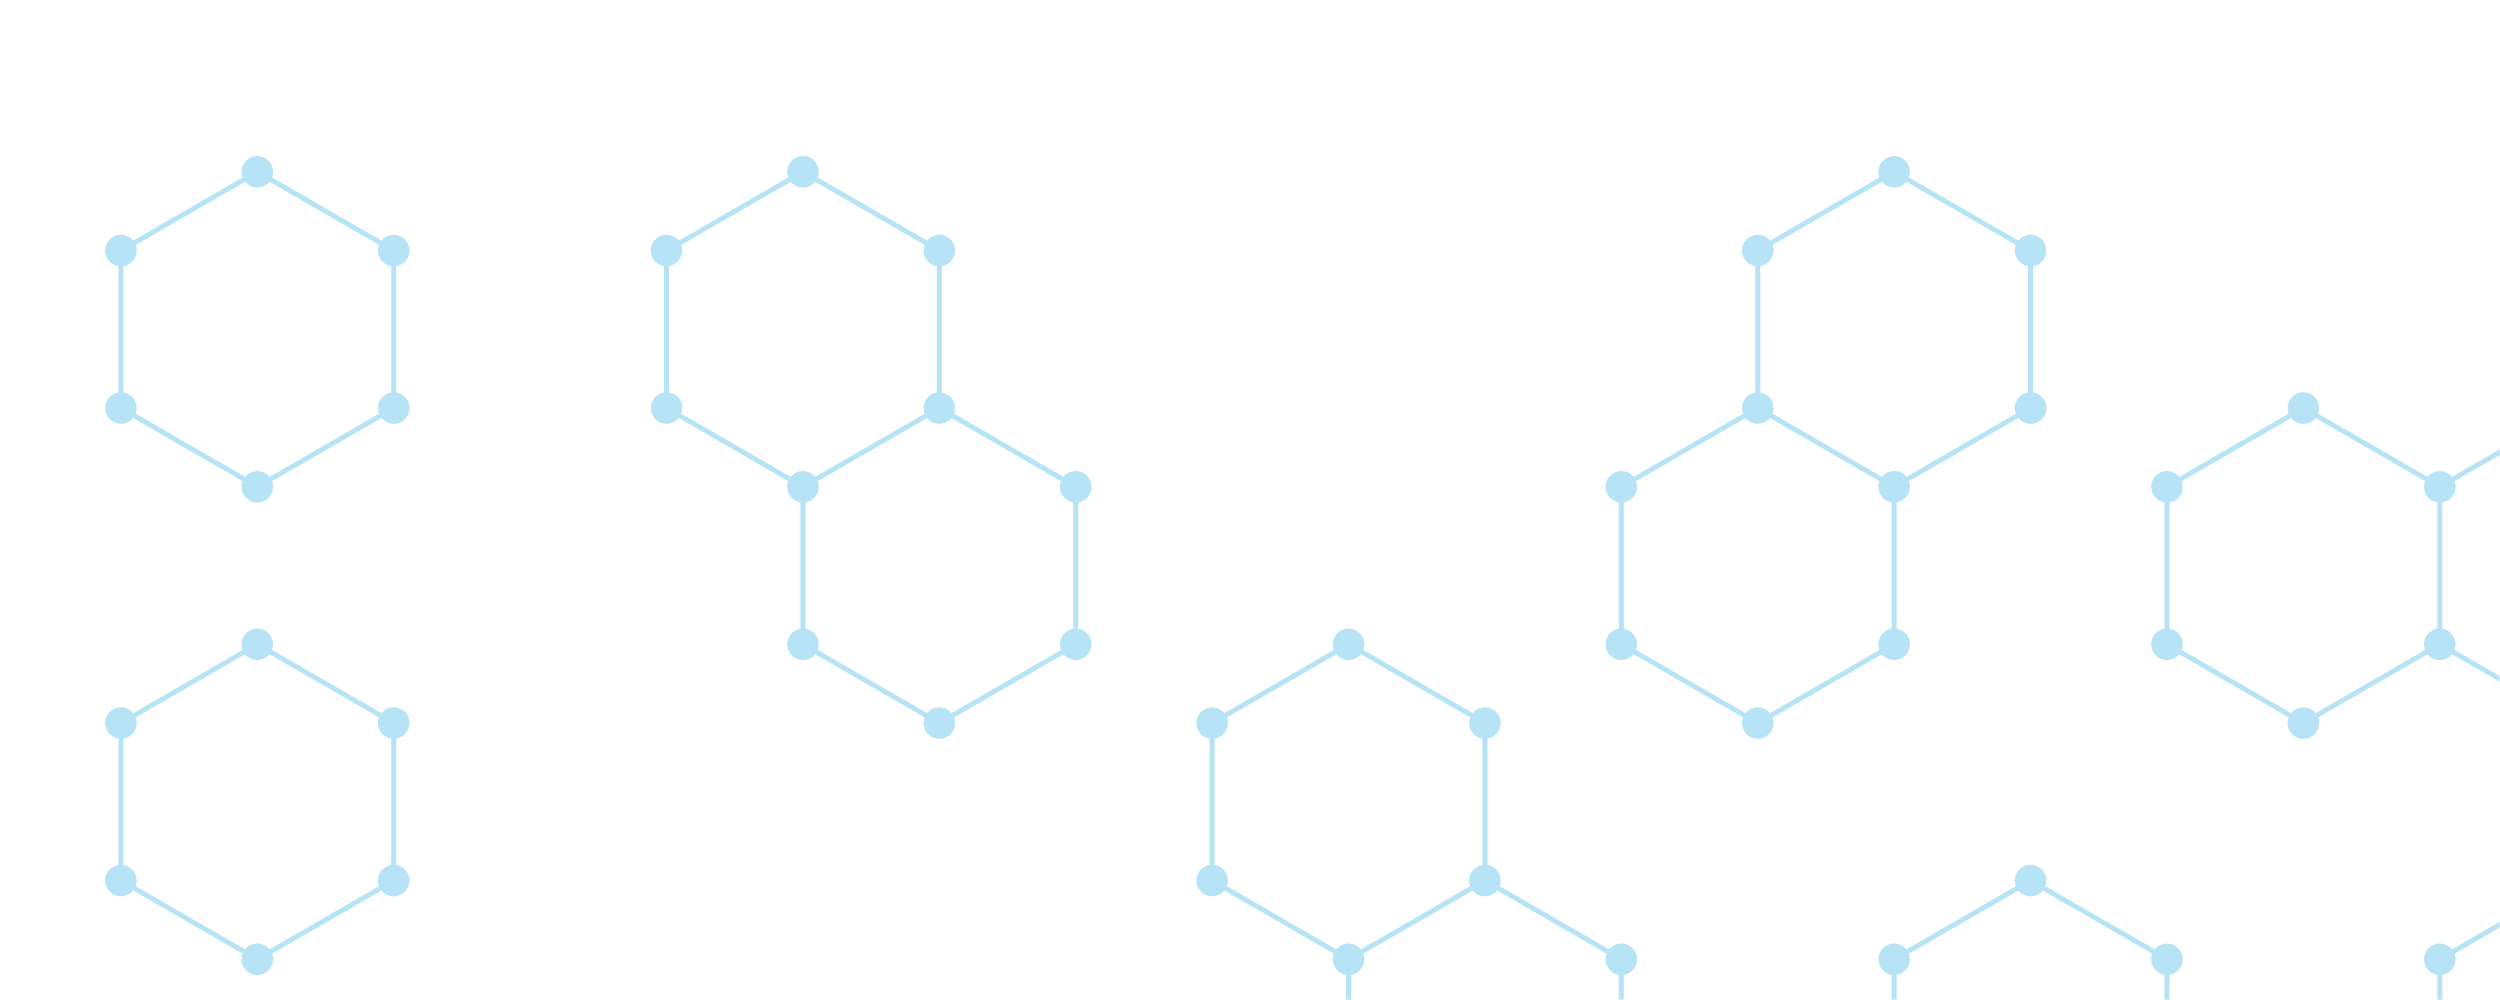 <svg xmlns="http://www.w3.org/2000/svg" version="1.1" xmlns:xlink="http://www.w3.org/1999/xlink" xmlns:svgjs="http://svgjs.com/svgjs" width="1000" height="400" preserveAspectRatio="none" viewBox="0 0 1000 400"><g mask="url(&quot;#SvgjsMask1953&quot;)" fill="none"><path d="M102.93 68.72L157.49 100.22L157.49 163.22L102.93 194.72L48.37 163.22L48.37 100.22zM102.93 257.72L157.49 289.22L157.49 352.22L102.93 383.72L48.37 352.22L48.37 289.22zM321.18 68.72L375.74 100.22L375.74 163.22L321.18 194.72L266.61 163.22L266.61 100.22zM375.74 163.22L430.3 194.72L430.3 257.72L375.74 289.22L321.18 257.72L321.18 194.72zM539.42 257.72L593.98 289.22L593.98 352.22L539.42 383.72L484.86 352.22L484.86 289.22zM593.98 352.22L648.54 383.72L648.54 446.72L593.98 478.22L539.42 446.72L539.42 383.72zM757.66 68.72L812.23 100.22L812.23 163.22L757.66 194.72L703.1 163.22L703.1 100.22zM703.1 163.22L757.66 194.72L757.66 257.72L703.1 289.22L648.54 257.72L648.54 194.72zM812.23 352.22L866.79 383.72L866.79 446.72L812.23 478.22L757.66 446.72L757.66 383.72zM921.35 163.22L975.91 194.72L975.91 257.72L921.35 289.22L866.79 257.72L866.79 194.72zM1030.47 163.22L1085.03 194.72L1085.03 257.72L1030.47 289.22L975.91 257.72L975.91 194.72zM1030.47 352.22L1085.03 383.72L1085.03 446.72L1030.47 478.22L975.91 446.72L975.91 383.72z" stroke="rgba(182, 227, 245, 1)" stroke-width="2"></path><path d="M96.63 68.72 a6.3 6.3 0 1 0 12.6 0 a6.3 6.3 0 1 0 -12.6 0zM151.19 100.22 a6.3 6.3 0 1 0 12.6 0 a6.3 6.3 0 1 0 -12.6 0zM151.19 163.22 a6.3 6.3 0 1 0 12.6 0 a6.3 6.3 0 1 0 -12.6 0zM96.63 194.72 a6.3 6.3 0 1 0 12.6 0 a6.3 6.3 0 1 0 -12.6 0zM42.07 163.22 a6.3 6.3 0 1 0 12.6 0 a6.3 6.3 0 1 0 -12.6 0zM42.07 100.22 a6.3 6.3 0 1 0 12.6 0 a6.3 6.3 0 1 0 -12.6 0zM96.63 257.72 a6.3 6.3 0 1 0 12.6 0 a6.3 6.3 0 1 0 -12.6 0zM151.19 289.22 a6.3 6.3 0 1 0 12.6 0 a6.3 6.3 0 1 0 -12.6 0zM151.19 352.22 a6.3 6.3 0 1 0 12.6 0 a6.3 6.3 0 1 0 -12.6 0zM96.63 383.72 a6.3 6.3 0 1 0 12.6 0 a6.3 6.3 0 1 0 -12.6 0zM42.07 352.22 a6.3 6.3 0 1 0 12.6 0 a6.3 6.3 0 1 0 -12.6 0zM42.07 289.22 a6.3 6.3 0 1 0 12.6 0 a6.3 6.3 0 1 0 -12.6 0zM314.88 68.72 a6.3 6.3 0 1 0 12.6 0 a6.3 6.3 0 1 0 -12.6 0zM369.44 100.22 a6.3 6.3 0 1 0 12.6 0 a6.3 6.3 0 1 0 -12.6 0zM369.44 163.22 a6.3 6.3 0 1 0 12.6 0 a6.3 6.3 0 1 0 -12.6 0zM314.88 194.72 a6.3 6.3 0 1 0 12.6 0 a6.3 6.3 0 1 0 -12.6 0zM260.31 163.22 a6.3 6.3 0 1 0 12.6 0 a6.3 6.3 0 1 0 -12.6 0zM260.31 100.22 a6.3 6.3 0 1 0 12.6 0 a6.3 6.3 0 1 0 -12.6 0zM424 194.72 a6.3 6.3 0 1 0 12.6 0 a6.3 6.3 0 1 0 -12.6 0zM424 257.72 a6.3 6.3 0 1 0 12.6 0 a6.3 6.3 0 1 0 -12.6 0zM369.44 289.22 a6.3 6.3 0 1 0 12.6 0 a6.3 6.3 0 1 0 -12.6 0zM314.88 257.72 a6.3 6.3 0 1 0 12.6 0 a6.3 6.3 0 1 0 -12.6 0zM533.12 257.72 a6.3 6.3 0 1 0 12.6 0 a6.3 6.3 0 1 0 -12.6 0zM587.68 289.22 a6.3 6.3 0 1 0 12.6 0 a6.3 6.3 0 1 0 -12.6 0zM587.68 352.22 a6.3 6.3 0 1 0 12.6 0 a6.3 6.3 0 1 0 -12.6 0zM533.12 383.72 a6.3 6.3 0 1 0 12.6 0 a6.3 6.3 0 1 0 -12.6 0zM478.56 352.22 a6.3 6.3 0 1 0 12.6 0 a6.3 6.3 0 1 0 -12.6 0zM478.56 289.22 a6.3 6.3 0 1 0 12.6 0 a6.3 6.3 0 1 0 -12.6 0zM642.24 383.72 a6.3 6.3 0 1 0 12.6 0 a6.3 6.3 0 1 0 -12.6 0zM642.24 446.72 a6.3 6.3 0 1 0 12.6 0 a6.3 6.3 0 1 0 -12.6 0zM587.68 478.22 a6.3 6.3 0 1 0 12.6 0 a6.3 6.3 0 1 0 -12.6 0zM533.12 446.72 a6.3 6.3 0 1 0 12.6 0 a6.3 6.3 0 1 0 -12.6 0zM751.36 68.72 a6.3 6.3 0 1 0 12.6 0 a6.3 6.3 0 1 0 -12.6 0zM805.93 100.22 a6.3 6.3 0 1 0 12.6 0 a6.3 6.3 0 1 0 -12.6 0zM805.93 163.22 a6.3 6.3 0 1 0 12.6 0 a6.3 6.3 0 1 0 -12.6 0zM751.36 194.72 a6.3 6.3 0 1 0 12.6 0 a6.3 6.3 0 1 0 -12.6 0zM696.8 163.22 a6.3 6.3 0 1 0 12.6 0 a6.3 6.3 0 1 0 -12.6 0zM696.8 100.22 a6.3 6.3 0 1 0 12.6 0 a6.3 6.3 0 1 0 -12.6 0zM751.36 257.72 a6.3 6.3 0 1 0 12.6 0 a6.3 6.3 0 1 0 -12.6 0zM696.8 289.22 a6.3 6.3 0 1 0 12.6 0 a6.3 6.3 0 1 0 -12.6 0zM642.24 257.72 a6.3 6.3 0 1 0 12.6 0 a6.3 6.3 0 1 0 -12.6 0zM642.24 194.72 a6.3 6.3 0 1 0 12.6 0 a6.3 6.3 0 1 0 -12.6 0zM805.93 352.22 a6.3 6.3 0 1 0 12.6 0 a6.3 6.3 0 1 0 -12.6 0zM860.49 383.72 a6.3 6.3 0 1 0 12.6 0 a6.3 6.3 0 1 0 -12.6 0zM860.49 446.72 a6.3 6.3 0 1 0 12.6 0 a6.3 6.3 0 1 0 -12.6 0zM805.93 478.22 a6.3 6.3 0 1 0 12.6 0 a6.3 6.3 0 1 0 -12.6 0zM751.36 446.72 a6.3 6.3 0 1 0 12.6 0 a6.3 6.3 0 1 0 -12.6 0zM751.36 383.72 a6.3 6.3 0 1 0 12.6 0 a6.3 6.3 0 1 0 -12.6 0zM915.05 163.22 a6.3 6.3 0 1 0 12.6 0 a6.3 6.3 0 1 0 -12.6 0zM969.61 194.72 a6.3 6.3 0 1 0 12.6 0 a6.3 6.3 0 1 0 -12.6 0zM969.61 257.72 a6.3 6.3 0 1 0 12.6 0 a6.3 6.3 0 1 0 -12.6 0zM915.05 289.22 a6.3 6.3 0 1 0 12.6 0 a6.3 6.3 0 1 0 -12.6 0zM860.49 257.72 a6.3 6.3 0 1 0 12.6 0 a6.3 6.3 0 1 0 -12.6 0zM860.49 194.72 a6.3 6.3 0 1 0 12.6 0 a6.3 6.3 0 1 0 -12.6 0zM1024.17 163.22 a6.3 6.3 0 1 0 12.6 0 a6.3 6.3 0 1 0 -12.6 0zM1078.73 194.72 a6.3 6.3 0 1 0 12.6 0 a6.3 6.3 0 1 0 -12.6 0zM1078.73 257.72 a6.3 6.3 0 1 0 12.6 0 a6.3 6.3 0 1 0 -12.6 0zM1024.17 289.22 a6.3 6.3 0 1 0 12.6 0 a6.3 6.3 0 1 0 -12.6 0zM1024.17 352.22 a6.3 6.3 0 1 0 12.6 0 a6.3 6.3 0 1 0 -12.6 0zM1078.73 383.72 a6.3 6.3 0 1 0 12.6 0 a6.3 6.3 0 1 0 -12.6 0zM1078.73 446.72 a6.3 6.3 0 1 0 12.6 0 a6.3 6.3 0 1 0 -12.6 0zM1024.17 478.22 a6.3 6.3 0 1 0 12.6 0 a6.3 6.3 0 1 0 -12.6 0zM969.61 446.72 a6.3 6.3 0 1 0 12.6 0 a6.3 6.3 0 1 0 -12.6 0zM969.61 383.72 a6.3 6.3 0 1 0 12.6 0 a6.3 6.3 0 1 0 -12.6 0z" fill="rgba(182, 227, 245, 1)"></path></g><defs><mask id="SvgjsMask1953"><rect width="1000" height="400" fill="#ffffff"></rect></mask></defs></svg>